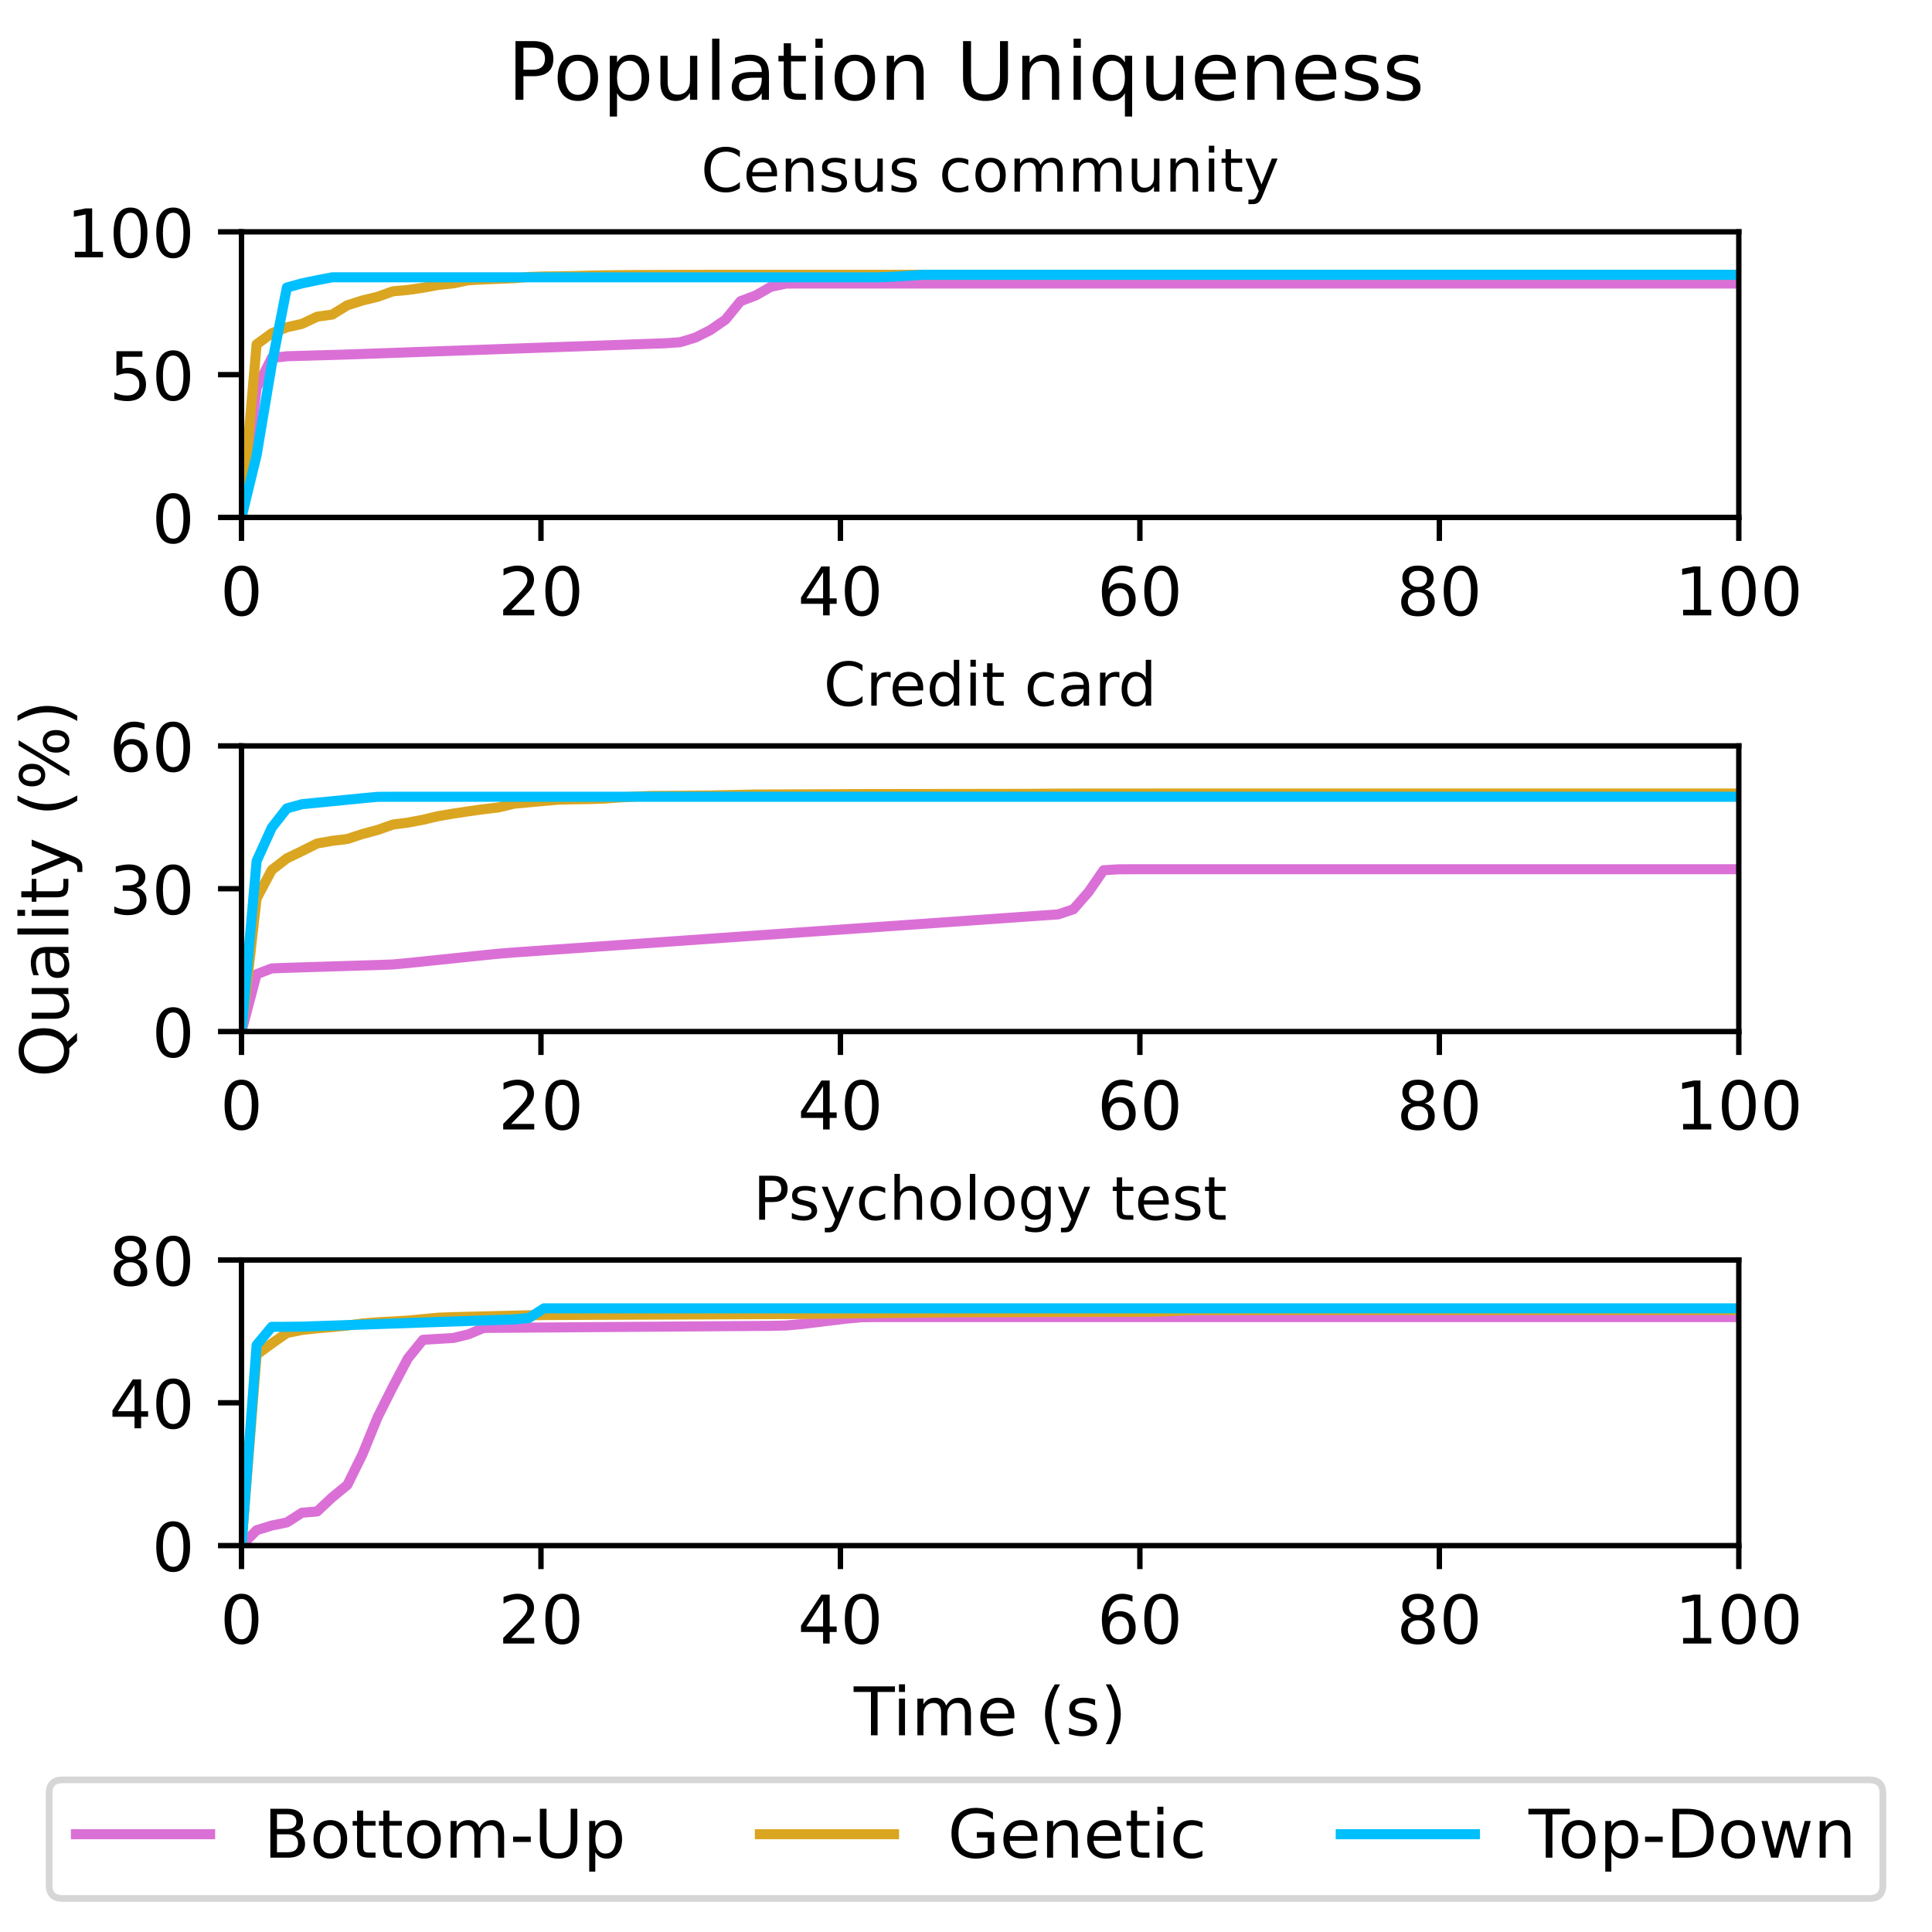 <?xml version="1.0" encoding="utf-8" standalone="no"?>
<!DOCTYPE svg PUBLIC "-//W3C//DTD SVG 1.1//EN"
  "http://www.w3.org/Graphics/SVG/1.1/DTD/svg11.dtd">
<!-- Created with matplotlib (https://matplotlib.org/) -->
<svg height="288pt" version="1.1" viewBox="0 0 288 288" width="288pt" xmlns="http://www.w3.org/2000/svg" xmlns:xlink="http://www.w3.org/1999/xlink">
 <defs>
  <style type="text/css">*{stroke-linecap:butt;stroke-linejoin:round;}</style>
 </defs>
 <g id="figure_1">
  <g id="patch_1">
   <path d="M 0 288 
L 288 288 
L 288 0 
L 0 0 
z
" style="fill:#ffffff;"/>
  </g>
  <g id="axes_1">
   <g id="patch_2">
    <path d="M 36 77.134 
L 259.2 77.134 
L 259.2 34.56 
L 36 34.56 
z
" style="fill:#ffffff;"/>
   </g>
   <g id="matplotlib.axis_1">
    <g id="xtick_1">
     <g id="line2d_1">
      <defs>
       <path d="M 0 0 
L 0 3.5 
" id="m8061bdeda5" style="stroke:#000000;stroke-width:0.8;"/>
      </defs>
      <g>
       <use style="stroke:#000000;stroke-width:0.8;" x="36" xlink:href="#m8061bdeda5" y="77.134"/>
      </g>
     </g>
     <g id="text_1">
      <!-- 0 -->
      <g transform="translate(32.819 91.732)scale(0.1 -0.1)">
       <defs>
        <path d="M 31.781 66.406 
Q 24.172 66.406 20.328 58.906 
Q 16.5 51.422 16.5 36.375 
Q 16.5 21.391 20.328 13.891 
Q 24.172 6.391 31.781 6.391 
Q 39.453 6.391 43.281 13.891 
Q 47.125 21.391 47.125 36.375 
Q 47.125 51.422 43.281 58.906 
Q 39.453 66.406 31.781 66.406 
z
M 31.781 74.219 
Q 44.047 74.219 50.516 64.516 
Q 56.984 54.828 56.984 36.375 
Q 56.984 17.969 50.516 8.266 
Q 44.047 -1.422 31.781 -1.422 
Q 19.531 -1.422 13.062 8.266 
Q 6.594 17.969 6.594 36.375 
Q 6.594 54.828 13.062 64.516 
Q 19.531 74.219 31.781 74.219 
z
" id="DejaVuSans-48"/>
       </defs>
       <use xlink:href="#DejaVuSans-48"/>
      </g>
     </g>
    </g>
    <g id="xtick_2">
     <g id="line2d_2">
      <g>
       <use style="stroke:#000000;stroke-width:0.8;" x="80.64" xlink:href="#m8061bdeda5" y="77.134"/>
      </g>
     </g>
     <g id="text_2">
      <!-- 20 -->
      <g transform="translate(74.278 91.732)scale(0.1 -0.1)">
       <defs>
        <path d="M 19.188 8.297 
L 53.609 8.297 
L 53.609 0 
L 7.328 0 
L 7.328 8.297 
Q 12.938 14.109 22.625 23.891 
Q 32.328 33.688 34.812 36.531 
Q 39.547 41.844 41.422 45.531 
Q 43.312 49.219 43.312 52.781 
Q 43.312 58.594 39.234 62.25 
Q 35.156 65.922 28.609 65.922 
Q 23.969 65.922 18.812 64.312 
Q 13.672 62.703 7.812 59.422 
L 7.812 69.391 
Q 13.766 71.781 18.938 73 
Q 24.125 74.219 28.422 74.219 
Q 39.75 74.219 46.484 68.547 
Q 53.219 62.891 53.219 53.422 
Q 53.219 48.922 51.531 44.891 
Q 49.859 40.875 45.406 35.406 
Q 44.188 33.984 37.641 27.219 
Q 31.109 20.453 19.188 8.297 
z
" id="DejaVuSans-50"/>
       </defs>
       <use xlink:href="#DejaVuSans-50"/>
       <use x="63.623" xlink:href="#DejaVuSans-48"/>
      </g>
     </g>
    </g>
    <g id="xtick_3">
     <g id="line2d_3">
      <g>
       <use style="stroke:#000000;stroke-width:0.8;" x="125.28" xlink:href="#m8061bdeda5" y="77.134"/>
      </g>
     </g>
     <g id="text_3">
      <!-- 40 -->
      <g transform="translate(118.918 91.732)scale(0.1 -0.1)">
       <defs>
        <path d="M 37.797 64.312 
L 12.891 25.391 
L 37.797 25.391 
z
M 35.203 72.906 
L 47.609 72.906 
L 47.609 25.391 
L 58.016 25.391 
L 58.016 17.188 
L 47.609 17.188 
L 47.609 0 
L 37.797 0 
L 37.797 17.188 
L 4.891 17.188 
L 4.891 26.703 
z
" id="DejaVuSans-52"/>
       </defs>
       <use xlink:href="#DejaVuSans-52"/>
       <use x="63.623" xlink:href="#DejaVuSans-48"/>
      </g>
     </g>
    </g>
    <g id="xtick_4">
     <g id="line2d_4">
      <g>
       <use style="stroke:#000000;stroke-width:0.8;" x="169.92" xlink:href="#m8061bdeda5" y="77.134"/>
      </g>
     </g>
     <g id="text_4">
      <!-- 60 -->
      <g transform="translate(163.558 91.732)scale(0.1 -0.1)">
       <defs>
        <path d="M 33.016 40.375 
Q 26.375 40.375 22.484 35.828 
Q 18.609 31.297 18.609 23.391 
Q 18.609 15.531 22.484 10.953 
Q 26.375 6.391 33.016 6.391 
Q 39.656 6.391 43.531 10.953 
Q 47.406 15.531 47.406 23.391 
Q 47.406 31.297 43.531 35.828 
Q 39.656 40.375 33.016 40.375 
z
M 52.594 71.297 
L 52.594 62.312 
Q 48.875 64.062 45.094 64.984 
Q 41.312 65.922 37.594 65.922 
Q 27.828 65.922 22.672 59.328 
Q 17.531 52.734 16.797 39.406 
Q 19.672 43.656 24.016 45.922 
Q 28.375 48.188 33.594 48.188 
Q 44.578 48.188 50.953 41.516 
Q 57.328 34.859 57.328 23.391 
Q 57.328 12.156 50.688 5.359 
Q 44.047 -1.422 33.016 -1.422 
Q 20.359 -1.422 13.672 8.266 
Q 6.984 17.969 6.984 36.375 
Q 6.984 53.656 15.188 63.938 
Q 23.391 74.219 37.203 74.219 
Q 40.922 74.219 44.703 73.484 
Q 48.484 72.75 52.594 71.297 
z
" id="DejaVuSans-54"/>
       </defs>
       <use xlink:href="#DejaVuSans-54"/>
       <use x="63.623" xlink:href="#DejaVuSans-48"/>
      </g>
     </g>
    </g>
    <g id="xtick_5">
     <g id="line2d_5">
      <g>
       <use style="stroke:#000000;stroke-width:0.8;" x="214.56" xlink:href="#m8061bdeda5" y="77.134"/>
      </g>
     </g>
     <g id="text_5">
      <!-- 80 -->
      <g transform="translate(208.197 91.732)scale(0.1 -0.1)">
       <defs>
        <path d="M 31.781 34.625 
Q 24.75 34.625 20.719 30.859 
Q 16.703 27.094 16.703 20.516 
Q 16.703 13.922 20.719 10.156 
Q 24.75 6.391 31.781 6.391 
Q 38.812 6.391 42.859 10.172 
Q 46.922 13.969 46.922 20.516 
Q 46.922 27.094 42.891 30.859 
Q 38.875 34.625 31.781 34.625 
z
M 21.922 38.812 
Q 15.578 40.375 12.031 44.719 
Q 8.5 49.078 8.5 55.328 
Q 8.5 64.062 14.719 69.141 
Q 20.953 74.219 31.781 74.219 
Q 42.672 74.219 48.875 69.141 
Q 55.078 64.062 55.078 55.328 
Q 55.078 49.078 51.531 44.719 
Q 48 40.375 41.703 38.812 
Q 48.828 37.156 52.797 32.312 
Q 56.781 27.484 56.781 20.516 
Q 56.781 9.906 50.312 4.234 
Q 43.844 -1.422 31.781 -1.422 
Q 19.734 -1.422 13.25 4.234 
Q 6.781 9.906 6.781 20.516 
Q 6.781 27.484 10.781 32.312 
Q 14.797 37.156 21.922 38.812 
z
M 18.312 54.391 
Q 18.312 48.734 21.844 45.562 
Q 25.391 42.391 31.781 42.391 
Q 38.141 42.391 41.719 45.562 
Q 45.312 48.734 45.312 54.391 
Q 45.312 60.062 41.719 63.234 
Q 38.141 66.406 31.781 66.406 
Q 25.391 66.406 21.844 63.234 
Q 18.312 60.062 18.312 54.391 
z
" id="DejaVuSans-56"/>
       </defs>
       <use xlink:href="#DejaVuSans-56"/>
       <use x="63.623" xlink:href="#DejaVuSans-48"/>
      </g>
     </g>
    </g>
    <g id="xtick_6">
     <g id="line2d_6">
      <g>
       <use style="stroke:#000000;stroke-width:0.8;" x="259.2" xlink:href="#m8061bdeda5" y="77.134"/>
      </g>
     </g>
     <g id="text_6">
      <!-- 100 -->
      <g transform="translate(249.656 91.732)scale(0.1 -0.1)">
       <defs>
        <path d="M 12.406 8.297 
L 28.516 8.297 
L 28.516 63.922 
L 10.984 60.406 
L 10.984 69.391 
L 28.422 72.906 
L 38.281 72.906 
L 38.281 8.297 
L 54.391 8.297 
L 54.391 0 
L 12.406 0 
z
" id="DejaVuSans-49"/>
       </defs>
       <use xlink:href="#DejaVuSans-49"/>
       <use x="63.623" xlink:href="#DejaVuSans-48"/>
       <use x="127.246" xlink:href="#DejaVuSans-48"/>
      </g>
     </g>
    </g>
   </g>
   <g id="matplotlib.axis_2">
    <g id="ytick_1">
     <g id="line2d_7">
      <defs>
       <path d="M 0 0 
L -3.5 0 
" id="m0cbd664e22" style="stroke:#000000;stroke-width:0.8;"/>
      </defs>
      <g>
       <use style="stroke:#000000;stroke-width:0.8;" x="36" xlink:href="#m0cbd664e22" y="77.134"/>
      </g>
     </g>
     <g id="text_7">
      <!-- 0 -->
      <g transform="translate(22.637 80.933)scale(0.1 -0.1)">
       <use xlink:href="#DejaVuSans-48"/>
      </g>
     </g>
    </g>
    <g id="ytick_2">
     <g id="line2d_8">
      <g>
       <use style="stroke:#000000;stroke-width:0.8;" x="36" xlink:href="#m0cbd664e22" y="55.847"/>
      </g>
     </g>
     <g id="text_8">
      <!-- 50 -->
      <g transform="translate(16.275 59.646)scale(0.1 -0.1)">
       <defs>
        <path d="M 10.797 72.906 
L 49.516 72.906 
L 49.516 64.594 
L 19.828 64.594 
L 19.828 46.734 
Q 21.969 47.469 24.109 47.828 
Q 26.266 48.188 28.422 48.188 
Q 40.625 48.188 47.75 41.5 
Q 54.891 34.812 54.891 23.391 
Q 54.891 11.625 47.562 5.094 
Q 40.234 -1.422 26.906 -1.422 
Q 22.312 -1.422 17.547 -0.641 
Q 12.797 0.141 7.719 1.703 
L 7.719 11.625 
Q 12.109 9.234 16.797 8.062 
Q 21.484 6.891 26.703 6.891 
Q 35.156 6.891 40.078 11.328 
Q 45.016 15.766 45.016 23.391 
Q 45.016 31 40.078 35.438 
Q 35.156 39.891 26.703 39.891 
Q 22.75 39.891 18.812 39.016 
Q 14.891 38.141 10.797 36.281 
z
" id="DejaVuSans-53"/>
       </defs>
       <use xlink:href="#DejaVuSans-53"/>
       <use x="63.623" xlink:href="#DejaVuSans-48"/>
      </g>
     </g>
    </g>
    <g id="ytick_3">
     <g id="line2d_9">
      <g>
       <use style="stroke:#000000;stroke-width:0.8;" x="36" xlink:href="#m0cbd664e22" y="34.56"/>
      </g>
     </g>
     <g id="text_9">
      <!-- 100 -->
      <g transform="translate(9.912 38.359)scale(0.1 -0.1)">
       <use xlink:href="#DejaVuSans-49"/>
       <use x="63.623" xlink:href="#DejaVuSans-48"/>
       <use x="127.246" xlink:href="#DejaVuSans-48"/>
      </g>
     </g>
    </g>
   </g>
   <g id="line2d_10">
    <path clip-path="url(#p6b2dada370)" d="M 36 77.134 
L 38.255 57.818 
L 40.509 53.354 
L 42.764 53.108 
L 45.018 53.042 
L 47.273 52.976 
L 49.527 52.91 
L 51.782 52.844 
L 54.036 52.765 
L 56.291 52.686 
L 58.545 52.606 
L 60.8 52.527 
L 63.055 52.447 
L 65.309 52.367 
L 67.564 52.288 
L 69.818 52.208 
L 72.073 52.128 
L 74.327 52.049 
L 76.582 51.969 
L 78.836 51.889 
L 81.091 51.81 
L 83.345 51.73 
L 85.6 51.65 
L 87.855 51.571 
L 90.109 51.491 
L 92.364 51.412 
L 94.618 51.332 
L 96.873 51.252 
L 99.127 51.173 
L 101.382 51.016 
L 103.636 50.334 
L 105.891 49.205 
L 108.145 47.65 
L 110.4 44.891 
L 112.655 44.042 
L 114.909 42.755 
L 117.164 42.274 
L 119.418 42.264 
L 121.673 42.264 
L 123.927 42.264 
L 126.182 42.264 
L 128.436 42.264 
L 130.691 42.264 
L 132.945 42.264 
L 135.2 42.264 
L 137.455 42.264 
L 139.709 42.264 
L 141.964 42.264 
L 144.218 42.264 
L 146.473 42.264 
L 148.727 42.264 
L 150.982 42.264 
L 153.236 42.264 
L 155.491 42.264 
L 157.745 42.264 
L 160 42.264 
L 162.255 42.264 
L 164.509 42.264 
L 166.764 42.264 
L 169.018 42.264 
L 171.273 42.264 
L 173.527 42.264 
L 175.782 42.264 
L 178.036 42.264 
L 180.291 42.264 
L 182.545 42.264 
L 184.8 42.264 
L 187.055 42.264 
L 189.309 42.264 
L 191.564 42.264 
L 193.818 42.264 
L 196.073 42.264 
L 198.327 42.264 
L 200.582 42.264 
L 202.836 42.264 
L 205.091 42.264 
L 207.345 42.264 
L 209.6 42.264 
L 211.855 42.264 
L 214.109 42.264 
L 216.364 42.264 
L 218.618 42.264 
L 220.873 42.264 
L 223.127 42.264 
L 225.382 42.264 
L 227.636 42.264 
L 229.891 42.264 
L 232.145 42.264 
L 234.4 42.264 
L 236.655 42.264 
L 238.909 42.264 
L 241.164 42.264 
L 243.418 42.264 
L 245.673 42.264 
L 247.927 42.264 
L 250.182 42.264 
L 252.436 42.264 
L 254.691 42.264 
L 256.945 42.264 
L 259.2 42.264 
" style="fill:none;stroke:#da70d6;stroke-linecap:square;stroke-width:1.5;"/>
   </g>
   <g id="line2d_11">
    <path clip-path="url(#p6b2dada370)" d="M 36 77.134 
L 38.255 51.327 
L 40.509 49.683 
L 42.764 48.783 
L 45.018 48.278 
L 47.273 47.207 
L 49.527 46.892 
L 51.782 45.502 
L 54.036 44.788 
L 56.291 44.241 
L 58.545 43.431 
L 60.8 43.221 
L 63.055 42.894 
L 65.309 42.475 
L 67.564 42.243 
L 69.818 41.772 
L 72.073 41.656 
L 74.327 41.562 
L 76.582 41.477 
L 78.836 41.285 
L 81.091 41.21 
L 83.345 41.195 
L 85.6 41.153 
L 87.855 41.082 
L 90.109 41.04 
L 92.364 41.013 
L 94.618 40.999 
L 96.873 40.991 
L 99.127 40.983 
L 101.382 40.975 
L 103.636 40.967 
L 105.891 40.966 
L 108.145 40.966 
L 110.4 40.966 
L 112.655 40.966 
L 114.909 40.966 
L 117.164 40.966 
L 119.418 40.966 
L 121.673 40.966 
L 123.927 40.966 
L 126.182 40.966 
L 128.436 40.966 
L 130.691 40.966 
L 132.945 40.966 
L 135.2 40.966 
L 137.455 40.966 
L 139.709 40.966 
L 141.964 40.966 
L 144.218 40.966 
L 146.473 40.966 
L 148.727 40.966 
L 150.982 40.966 
L 153.236 40.966 
L 155.491 40.966 
L 157.745 40.966 
L 160 40.966 
L 162.255 40.966 
L 164.509 40.966 
L 166.764 40.966 
L 169.018 40.966 
L 171.273 40.966 
L 173.527 40.966 
L 175.782 40.966 
L 178.036 40.966 
L 180.291 40.966 
L 182.545 40.966 
L 184.8 40.966 
L 187.055 40.966 
L 189.309 40.966 
L 191.564 40.966 
L 193.818 40.966 
L 196.073 40.966 
L 198.327 40.966 
L 200.582 40.966 
L 202.836 40.966 
L 205.091 40.966 
L 207.345 40.966 
L 209.6 40.966 
L 211.855 40.966 
L 214.109 40.966 
L 216.364 40.966 
L 218.618 40.966 
L 220.873 40.966 
L 223.127 40.966 
L 225.382 40.966 
L 227.636 40.966 
L 229.891 40.966 
L 232.145 40.966 
L 234.4 40.966 
L 236.655 40.966 
L 238.909 40.966 
L 241.164 40.966 
L 243.418 40.966 
L 245.673 40.966 
L 247.927 40.966 
L 250.182 40.966 
L 252.436 40.966 
L 254.691 40.966 
L 256.945 40.966 
L 259.2 40.966 
" style="fill:none;stroke:#daa520;stroke-linecap:square;stroke-width:1.5;"/>
   </g>
   <g id="line2d_12">
    <path clip-path="url(#p6b2dada370)" d="M 36 77.134 
L 38.255 67.842 
L 40.509 54.356 
L 42.764 42.861 
L 45.018 42.24 
L 47.273 41.773 
L 49.527 41.339 
L 51.782 41.339 
L 54.036 41.339 
L 56.291 41.339 
L 58.545 41.339 
L 60.8 41.339 
L 63.055 41.339 
L 65.309 41.339 
L 67.564 41.339 
L 69.818 41.339 
L 72.073 41.339 
L 74.327 41.339 
L 76.582 41.339 
L 78.836 41.339 
L 81.091 41.339 
L 83.345 41.339 
L 85.6 41.339 
L 87.855 41.339 
L 90.109 41.339 
L 92.364 41.339 
L 94.618 41.339 
L 96.873 41.339 
L 99.127 41.339 
L 101.382 41.339 
L 103.636 41.339 
L 105.891 41.339 
L 108.145 41.339 
L 110.4 41.339 
L 112.655 41.339 
L 114.909 41.339 
L 117.164 41.339 
L 119.418 41.339 
L 121.673 41.339 
L 123.927 41.339 
L 126.182 41.339 
L 128.436 41.339 
L 130.691 41.338 
L 132.945 41.264 
L 135.2 41.122 
L 137.455 40.966 
L 139.709 40.966 
L 141.964 40.966 
L 144.218 40.966 
L 146.473 40.966 
L 148.727 40.966 
L 150.982 40.966 
L 153.236 40.966 
L 155.491 40.966 
L 157.745 40.966 
L 160 40.966 
L 162.255 40.966 
L 164.509 40.966 
L 166.764 40.966 
L 169.018 40.966 
L 171.273 40.966 
L 173.527 40.966 
L 175.782 40.966 
L 178.036 40.966 
L 180.291 40.966 
L 182.545 40.966 
L 184.8 40.966 
L 187.055 40.966 
L 189.309 40.966 
L 191.564 40.966 
L 193.818 40.966 
L 196.073 40.966 
L 198.327 40.966 
L 200.582 40.966 
L 202.836 40.966 
L 205.091 40.966 
L 207.345 40.966 
L 209.6 40.966 
L 211.855 40.966 
L 214.109 40.966 
L 216.364 40.966 
L 218.618 40.966 
L 220.873 40.966 
L 223.127 40.966 
L 225.382 40.966 
L 227.636 40.966 
L 229.891 40.966 
L 232.145 40.966 
L 234.4 40.966 
L 236.655 40.966 
L 238.909 40.966 
L 241.164 40.966 
L 243.418 40.966 
L 245.673 40.966 
L 247.927 40.966 
L 250.182 40.966 
L 252.436 40.966 
L 254.691 40.966 
L 256.945 40.966 
L 259.2 40.966 
" style="fill:none;stroke:#00bfff;stroke-linecap:square;stroke-width:1.5;"/>
   </g>
   <g id="patch_3">
    <path d="M 36 77.134 
L 36 34.56 
" style="fill:none;stroke:#000000;stroke-linecap:square;stroke-linejoin:miter;stroke-width:0.8;"/>
   </g>
   <g id="patch_4">
    <path d="M 259.2 77.134 
L 259.2 34.56 
" style="fill:none;stroke:#000000;stroke-linecap:square;stroke-linejoin:miter;stroke-width:0.8;"/>
   </g>
   <g id="patch_5">
    <path d="M 36 77.134 
L 259.2 77.134 
" style="fill:none;stroke:#000000;stroke-linecap:square;stroke-linejoin:miter;stroke-width:0.8;"/>
   </g>
   <g id="patch_6">
    <path d="M 36 34.56 
L 259.2 34.56 
" style="fill:none;stroke:#000000;stroke-linecap:square;stroke-linejoin:miter;stroke-width:0.8;"/>
   </g>
   <g id="text_10">
    <!-- Census community -->
    <g transform="translate(104.491 28.56)scale(0.09 -0.09)">
     <defs>
      <path d="M 64.406 67.281 
L 64.406 56.891 
Q 59.422 61.531 53.781 63.812 
Q 48.141 66.109 41.797 66.109 
Q 29.297 66.109 22.656 58.469 
Q 16.016 50.828 16.016 36.375 
Q 16.016 21.969 22.656 14.328 
Q 29.297 6.688 41.797 6.688 
Q 48.141 6.688 53.781 8.984 
Q 59.422 11.281 64.406 15.922 
L 64.406 5.609 
Q 59.234 2.094 53.438 0.328 
Q 47.656 -1.422 41.219 -1.422 
Q 24.656 -1.422 15.125 8.703 
Q 5.609 18.844 5.609 36.375 
Q 5.609 53.953 15.125 64.078 
Q 24.656 74.219 41.219 74.219 
Q 47.75 74.219 53.531 72.484 
Q 59.328 70.75 64.406 67.281 
z
" id="DejaVuSans-67"/>
      <path d="M 56.203 29.594 
L 56.203 25.203 
L 14.891 25.203 
Q 15.484 15.922 20.484 11.062 
Q 25.484 6.203 34.422 6.203 
Q 39.594 6.203 44.453 7.469 
Q 49.312 8.734 54.109 11.281 
L 54.109 2.781 
Q 49.266 0.734 44.188 -0.344 
Q 39.109 -1.422 33.891 -1.422 
Q 20.797 -1.422 13.156 6.188 
Q 5.516 13.812 5.516 26.812 
Q 5.516 40.234 12.766 48.109 
Q 20.016 56 32.328 56 
Q 43.359 56 49.781 48.891 
Q 56.203 41.797 56.203 29.594 
z
M 47.219 32.234 
Q 47.125 39.594 43.094 43.984 
Q 39.062 48.391 32.422 48.391 
Q 24.906 48.391 20.391 44.141 
Q 15.875 39.891 15.188 32.172 
z
" id="DejaVuSans-101"/>
      <path d="M 54.891 33.016 
L 54.891 0 
L 45.906 0 
L 45.906 32.719 
Q 45.906 40.484 42.875 44.328 
Q 39.844 48.188 33.797 48.188 
Q 26.516 48.188 22.312 43.547 
Q 18.109 38.922 18.109 30.906 
L 18.109 0 
L 9.078 0 
L 9.078 54.688 
L 18.109 54.688 
L 18.109 46.188 
Q 21.344 51.125 25.703 53.562 
Q 30.078 56 35.797 56 
Q 45.219 56 50.047 50.172 
Q 54.891 44.344 54.891 33.016 
z
" id="DejaVuSans-110"/>
      <path d="M 44.281 53.078 
L 44.281 44.578 
Q 40.484 46.531 36.375 47.5 
Q 32.281 48.484 27.875 48.484 
Q 21.188 48.484 17.844 46.438 
Q 14.5 44.391 14.5 40.281 
Q 14.5 37.156 16.891 35.375 
Q 19.281 33.594 26.516 31.984 
L 29.594 31.297 
Q 39.156 29.25 43.188 25.516 
Q 47.219 21.781 47.219 15.094 
Q 47.219 7.469 41.188 3.016 
Q 35.156 -1.422 24.609 -1.422 
Q 20.219 -1.422 15.453 -0.562 
Q 10.688 0.297 5.422 2 
L 5.422 11.281 
Q 10.406 8.688 15.234 7.391 
Q 20.062 6.109 24.812 6.109 
Q 31.156 6.109 34.562 8.281 
Q 37.984 10.453 37.984 14.406 
Q 37.984 18.062 35.516 20.016 
Q 33.062 21.969 24.703 23.781 
L 21.578 24.516 
Q 13.234 26.266 9.516 29.906 
Q 5.812 33.547 5.812 39.891 
Q 5.812 47.609 11.281 51.797 
Q 16.75 56 26.812 56 
Q 31.781 56 36.172 55.266 
Q 40.578 54.547 44.281 53.078 
z
" id="DejaVuSans-115"/>
      <path d="M 8.5 21.578 
L 8.5 54.688 
L 17.484 54.688 
L 17.484 21.922 
Q 17.484 14.156 20.5 10.266 
Q 23.531 6.391 29.594 6.391 
Q 36.859 6.391 41.078 11.031 
Q 45.312 15.672 45.312 23.688 
L 45.312 54.688 
L 54.297 54.688 
L 54.297 0 
L 45.312 0 
L 45.312 8.406 
Q 42.047 3.422 37.719 1 
Q 33.406 -1.422 27.688 -1.422 
Q 18.266 -1.422 13.375 4.438 
Q 8.5 10.297 8.5 21.578 
z
M 31.109 56 
z
" id="DejaVuSans-117"/>
      <path id="DejaVuSans-32"/>
      <path d="M 48.781 52.594 
L 48.781 44.188 
Q 44.969 46.297 41.141 47.344 
Q 37.312 48.391 33.406 48.391 
Q 24.656 48.391 19.812 42.844 
Q 14.984 37.312 14.984 27.297 
Q 14.984 17.281 19.812 11.734 
Q 24.656 6.203 33.406 6.203 
Q 37.312 6.203 41.141 7.25 
Q 44.969 8.297 48.781 10.406 
L 48.781 2.094 
Q 45.016 0.344 40.984 -0.531 
Q 36.969 -1.422 32.422 -1.422 
Q 20.062 -1.422 12.781 6.344 
Q 5.516 14.109 5.516 27.297 
Q 5.516 40.672 12.859 48.328 
Q 20.219 56 33.016 56 
Q 37.156 56 41.109 55.141 
Q 45.062 54.297 48.781 52.594 
z
" id="DejaVuSans-99"/>
      <path d="M 30.609 48.391 
Q 23.391 48.391 19.188 42.75 
Q 14.984 37.109 14.984 27.297 
Q 14.984 17.484 19.156 11.844 
Q 23.344 6.203 30.609 6.203 
Q 37.797 6.203 41.984 11.859 
Q 46.188 17.531 46.188 27.297 
Q 46.188 37.016 41.984 42.703 
Q 37.797 48.391 30.609 48.391 
z
M 30.609 56 
Q 42.328 56 49.016 48.375 
Q 55.719 40.766 55.719 27.297 
Q 55.719 13.875 49.016 6.219 
Q 42.328 -1.422 30.609 -1.422 
Q 18.844 -1.422 12.172 6.219 
Q 5.516 13.875 5.516 27.297 
Q 5.516 40.766 12.172 48.375 
Q 18.844 56 30.609 56 
z
" id="DejaVuSans-111"/>
      <path d="M 52 44.188 
Q 55.375 50.25 60.062 53.125 
Q 64.75 56 71.094 56 
Q 79.641 56 84.281 50.016 
Q 88.922 44.047 88.922 33.016 
L 88.922 0 
L 79.891 0 
L 79.891 32.719 
Q 79.891 40.578 77.094 44.375 
Q 74.312 48.188 68.609 48.188 
Q 61.625 48.188 57.562 43.547 
Q 53.516 38.922 53.516 30.906 
L 53.516 0 
L 44.484 0 
L 44.484 32.719 
Q 44.484 40.625 41.703 44.406 
Q 38.922 48.188 33.109 48.188 
Q 26.219 48.188 22.156 43.531 
Q 18.109 38.875 18.109 30.906 
L 18.109 0 
L 9.078 0 
L 9.078 54.688 
L 18.109 54.688 
L 18.109 46.188 
Q 21.188 51.219 25.484 53.609 
Q 29.781 56 35.688 56 
Q 41.656 56 45.828 52.969 
Q 50 49.953 52 44.188 
z
" id="DejaVuSans-109"/>
      <path d="M 9.422 54.688 
L 18.406 54.688 
L 18.406 0 
L 9.422 0 
z
M 9.422 75.984 
L 18.406 75.984 
L 18.406 64.594 
L 9.422 64.594 
z
" id="DejaVuSans-105"/>
      <path d="M 18.312 70.219 
L 18.312 54.688 
L 36.812 54.688 
L 36.812 47.703 
L 18.312 47.703 
L 18.312 18.016 
Q 18.312 11.328 20.141 9.422 
Q 21.969 7.516 27.594 7.516 
L 36.812 7.516 
L 36.812 0 
L 27.594 0 
Q 17.188 0 13.234 3.875 
Q 9.281 7.766 9.281 18.016 
L 9.281 47.703 
L 2.688 47.703 
L 2.688 54.688 
L 9.281 54.688 
L 9.281 70.219 
z
" id="DejaVuSans-116"/>
      <path d="M 32.172 -5.078 
Q 28.375 -14.844 24.75 -17.812 
Q 21.141 -20.797 15.094 -20.797 
L 7.906 -20.797 
L 7.906 -13.281 
L 13.188 -13.281 
Q 16.891 -13.281 18.938 -11.516 
Q 21 -9.766 23.484 -3.219 
L 25.094 0.875 
L 2.984 54.688 
L 12.5 54.688 
L 29.594 11.922 
L 46.688 54.688 
L 56.203 54.688 
z
" id="DejaVuSans-121"/>
     </defs>
     <use xlink:href="#DejaVuSans-67"/>
     <use x="69.824" xlink:href="#DejaVuSans-101"/>
     <use x="131.348" xlink:href="#DejaVuSans-110"/>
     <use x="194.727" xlink:href="#DejaVuSans-115"/>
     <use x="246.826" xlink:href="#DejaVuSans-117"/>
     <use x="310.205" xlink:href="#DejaVuSans-115"/>
     <use x="362.305" xlink:href="#DejaVuSans-32"/>
     <use x="394.092" xlink:href="#DejaVuSans-99"/>
     <use x="449.072" xlink:href="#DejaVuSans-111"/>
     <use x="510.254" xlink:href="#DejaVuSans-109"/>
     <use x="607.666" xlink:href="#DejaVuSans-109"/>
     <use x="705.078" xlink:href="#DejaVuSans-117"/>
     <use x="768.457" xlink:href="#DejaVuSans-110"/>
     <use x="831.836" xlink:href="#DejaVuSans-105"/>
     <use x="859.619" xlink:href="#DejaVuSans-116"/>
     <use x="898.828" xlink:href="#DejaVuSans-121"/>
    </g>
   </g>
  </g>
  <g id="axes_2">
   <g id="patch_7">
    <path d="M 36 153.767 
L 259.2 153.767 
L 259.2 111.193 
L 36 111.193 
z
" style="fill:#ffffff;"/>
   </g>
   <g id="matplotlib.axis_3">
    <g id="xtick_7">
     <g id="line2d_13">
      <g>
       <use style="stroke:#000000;stroke-width:0.8;" x="36" xlink:href="#m8061bdeda5" y="153.767"/>
      </g>
     </g>
     <g id="text_11">
      <!-- 0 -->
      <g transform="translate(32.819 168.365)scale(0.1 -0.1)">
       <use xlink:href="#DejaVuSans-48"/>
      </g>
     </g>
    </g>
    <g id="xtick_8">
     <g id="line2d_14">
      <g>
       <use style="stroke:#000000;stroke-width:0.8;" x="80.64" xlink:href="#m8061bdeda5" y="153.767"/>
      </g>
     </g>
     <g id="text_12">
      <!-- 20 -->
      <g transform="translate(74.278 168.365)scale(0.1 -0.1)">
       <use xlink:href="#DejaVuSans-50"/>
       <use x="63.623" xlink:href="#DejaVuSans-48"/>
      </g>
     </g>
    </g>
    <g id="xtick_9">
     <g id="line2d_15">
      <g>
       <use style="stroke:#000000;stroke-width:0.8;" x="125.28" xlink:href="#m8061bdeda5" y="153.767"/>
      </g>
     </g>
     <g id="text_13">
      <!-- 40 -->
      <g transform="translate(118.918 168.365)scale(0.1 -0.1)">
       <use xlink:href="#DejaVuSans-52"/>
       <use x="63.623" xlink:href="#DejaVuSans-48"/>
      </g>
     </g>
    </g>
    <g id="xtick_10">
     <g id="line2d_16">
      <g>
       <use style="stroke:#000000;stroke-width:0.8;" x="169.92" xlink:href="#m8061bdeda5" y="153.767"/>
      </g>
     </g>
     <g id="text_14">
      <!-- 60 -->
      <g transform="translate(163.558 168.365)scale(0.1 -0.1)">
       <use xlink:href="#DejaVuSans-54"/>
       <use x="63.623" xlink:href="#DejaVuSans-48"/>
      </g>
     </g>
    </g>
    <g id="xtick_11">
     <g id="line2d_17">
      <g>
       <use style="stroke:#000000;stroke-width:0.8;" x="214.56" xlink:href="#m8061bdeda5" y="153.767"/>
      </g>
     </g>
     <g id="text_15">
      <!-- 80 -->
      <g transform="translate(208.197 168.365)scale(0.1 -0.1)">
       <use xlink:href="#DejaVuSans-56"/>
       <use x="63.623" xlink:href="#DejaVuSans-48"/>
      </g>
     </g>
    </g>
    <g id="xtick_12">
     <g id="line2d_18">
      <g>
       <use style="stroke:#000000;stroke-width:0.8;" x="259.2" xlink:href="#m8061bdeda5" y="153.767"/>
      </g>
     </g>
     <g id="text_16">
      <!-- 100 -->
      <g transform="translate(249.656 168.365)scale(0.1 -0.1)">
       <use xlink:href="#DejaVuSans-49"/>
       <use x="63.623" xlink:href="#DejaVuSans-48"/>
       <use x="127.246" xlink:href="#DejaVuSans-48"/>
      </g>
     </g>
    </g>
   </g>
   <g id="matplotlib.axis_4">
    <g id="ytick_4">
     <g id="line2d_19">
      <g>
       <use style="stroke:#000000;stroke-width:0.8;" x="36" xlink:href="#m0cbd664e22" y="153.767"/>
      </g>
     </g>
     <g id="text_17">
      <!-- 0 -->
      <g transform="translate(22.637 157.566)scale(0.1 -0.1)">
       <use xlink:href="#DejaVuSans-48"/>
      </g>
     </g>
    </g>
    <g id="ytick_5">
     <g id="line2d_20">
      <g>
       <use style="stroke:#000000;stroke-width:0.8;" x="36" xlink:href="#m0cbd664e22" y="132.48"/>
      </g>
     </g>
     <g id="text_18">
      <!-- 30 -->
      <g transform="translate(16.275 136.279)scale(0.1 -0.1)">
       <defs>
        <path d="M 40.578 39.312 
Q 47.656 37.797 51.625 33 
Q 55.609 28.219 55.609 21.188 
Q 55.609 10.406 48.188 4.484 
Q 40.766 -1.422 27.094 -1.422 
Q 22.516 -1.422 17.656 -0.516 
Q 12.797 0.391 7.625 2.203 
L 7.625 11.719 
Q 11.719 9.328 16.594 8.109 
Q 21.484 6.891 26.812 6.891 
Q 36.078 6.891 40.938 10.547 
Q 45.797 14.203 45.797 21.188 
Q 45.797 27.641 41.281 31.266 
Q 36.766 34.906 28.719 34.906 
L 20.219 34.906 
L 20.219 43.016 
L 29.109 43.016 
Q 36.375 43.016 40.234 45.922 
Q 44.094 48.828 44.094 54.297 
Q 44.094 59.906 40.109 62.906 
Q 36.141 65.922 28.719 65.922 
Q 24.656 65.922 20.016 65.031 
Q 15.375 64.156 9.812 62.312 
L 9.812 71.094 
Q 15.438 72.656 20.344 73.438 
Q 25.25 74.219 29.594 74.219 
Q 40.828 74.219 47.359 69.109 
Q 53.906 64.016 53.906 55.328 
Q 53.906 49.266 50.438 45.094 
Q 46.969 40.922 40.578 39.312 
z
" id="DejaVuSans-51"/>
       </defs>
       <use xlink:href="#DejaVuSans-51"/>
       <use x="63.623" xlink:href="#DejaVuSans-48"/>
      </g>
     </g>
    </g>
    <g id="ytick_6">
     <g id="line2d_21">
      <g>
       <use style="stroke:#000000;stroke-width:0.8;" x="36" xlink:href="#m0cbd664e22" y="111.193"/>
      </g>
     </g>
     <g id="text_19">
      <!-- 60 -->
      <g transform="translate(16.275 114.992)scale(0.1 -0.1)">
       <use xlink:href="#DejaVuSans-54"/>
       <use x="63.623" xlink:href="#DejaVuSans-48"/>
      </g>
     </g>
    </g>
    <g id="text_20">
     <!-- Quality (%) -->
     <g transform="translate(10.195 160.588)rotate(-90)scale(0.1 -0.1)">
      <defs>
       <path d="M 39.406 66.219 
Q 28.656 66.219 22.328 58.203 
Q 16.016 50.203 16.016 36.375 
Q 16.016 22.609 22.328 14.594 
Q 28.656 6.594 39.406 6.594 
Q 50.141 6.594 56.422 14.594 
Q 62.703 22.609 62.703 36.375 
Q 62.703 50.203 56.422 58.203 
Q 50.141 66.219 39.406 66.219 
z
M 53.219 1.312 
L 66.219 -12.891 
L 54.297 -12.891 
L 43.5 -1.219 
Q 41.891 -1.312 41.031 -1.359 
Q 40.188 -1.422 39.406 -1.422 
Q 24.031 -1.422 14.812 8.859 
Q 5.609 19.141 5.609 36.375 
Q 5.609 53.656 14.812 63.938 
Q 24.031 74.219 39.406 74.219 
Q 54.734 74.219 63.906 63.938 
Q 73.094 53.656 73.094 36.375 
Q 73.094 23.688 67.984 14.641 
Q 62.891 5.609 53.219 1.312 
z
" id="DejaVuSans-81"/>
       <path d="M 34.281 27.484 
Q 23.391 27.484 19.188 25 
Q 14.984 22.516 14.984 16.5 
Q 14.984 11.719 18.141 8.906 
Q 21.297 6.109 26.703 6.109 
Q 34.188 6.109 38.703 11.406 
Q 43.219 16.703 43.219 25.484 
L 43.219 27.484 
z
M 52.203 31.203 
L 52.203 0 
L 43.219 0 
L 43.219 8.297 
Q 40.141 3.328 35.547 0.953 
Q 30.953 -1.422 24.312 -1.422 
Q 15.922 -1.422 10.953 3.297 
Q 6 8.016 6 15.922 
Q 6 25.141 12.172 29.828 
Q 18.359 34.516 30.609 34.516 
L 43.219 34.516 
L 43.219 35.406 
Q 43.219 41.609 39.141 45 
Q 35.062 48.391 27.688 48.391 
Q 23 48.391 18.547 47.266 
Q 14.109 46.141 10.016 43.891 
L 10.016 52.203 
Q 14.938 54.109 19.578 55.047 
Q 24.219 56 28.609 56 
Q 40.484 56 46.344 49.844 
Q 52.203 43.703 52.203 31.203 
z
" id="DejaVuSans-97"/>
       <path d="M 9.422 75.984 
L 18.406 75.984 
L 18.406 0 
L 9.422 0 
z
" id="DejaVuSans-108"/>
       <path d="M 31 75.875 
Q 24.469 64.656 21.281 53.656 
Q 18.109 42.672 18.109 31.391 
Q 18.109 20.125 21.312 9.062 
Q 24.516 -2 31 -13.188 
L 23.188 -13.188 
Q 15.875 -1.703 12.234 9.375 
Q 8.594 20.453 8.594 31.391 
Q 8.594 42.281 12.203 53.312 
Q 15.828 64.359 23.188 75.875 
z
" id="DejaVuSans-40"/>
       <path d="M 72.703 32.078 
Q 68.453 32.078 66.031 28.469 
Q 63.625 24.859 63.625 18.406 
Q 63.625 12.062 66.031 8.422 
Q 68.453 4.781 72.703 4.781 
Q 76.859 4.781 79.266 8.422 
Q 81.688 12.062 81.688 18.406 
Q 81.688 24.812 79.266 28.438 
Q 76.859 32.078 72.703 32.078 
z
M 72.703 38.281 
Q 80.422 38.281 84.953 32.906 
Q 89.5 27.547 89.5 18.406 
Q 89.5 9.281 84.938 3.922 
Q 80.375 -1.422 72.703 -1.422 
Q 64.891 -1.422 60.344 3.922 
Q 55.812 9.281 55.812 18.406 
Q 55.812 27.594 60.375 32.938 
Q 64.938 38.281 72.703 38.281 
z
M 22.312 68.016 
Q 18.109 68.016 15.688 64.375 
Q 13.281 60.75 13.281 54.391 
Q 13.281 47.953 15.672 44.328 
Q 18.062 40.719 22.312 40.719 
Q 26.562 40.719 28.969 44.328 
Q 31.391 47.953 31.391 54.391 
Q 31.391 60.688 28.953 64.344 
Q 26.516 68.016 22.312 68.016 
z
M 66.406 74.219 
L 74.219 74.219 
L 28.609 -1.422 
L 20.797 -1.422 
z
M 22.312 74.219 
Q 30.031 74.219 34.609 68.875 
Q 39.203 63.531 39.203 54.391 
Q 39.203 45.172 34.641 39.844 
Q 30.078 34.516 22.312 34.516 
Q 14.547 34.516 10.031 39.859 
Q 5.516 45.219 5.516 54.391 
Q 5.516 63.484 10.047 68.844 
Q 14.594 74.219 22.312 74.219 
z
" id="DejaVuSans-37"/>
       <path d="M 8.016 75.875 
L 15.828 75.875 
Q 23.141 64.359 26.781 53.312 
Q 30.422 42.281 30.422 31.391 
Q 30.422 20.453 26.781 9.375 
Q 23.141 -1.703 15.828 -13.188 
L 8.016 -13.188 
Q 14.5 -2 17.703 9.062 
Q 20.906 20.125 20.906 31.391 
Q 20.906 42.672 17.703 53.656 
Q 14.5 64.656 8.016 75.875 
z
" id="DejaVuSans-41"/>
      </defs>
      <use xlink:href="#DejaVuSans-81"/>
      <use x="78.711" xlink:href="#DejaVuSans-117"/>
      <use x="142.09" xlink:href="#DejaVuSans-97"/>
      <use x="203.369" xlink:href="#DejaVuSans-108"/>
      <use x="231.152" xlink:href="#DejaVuSans-105"/>
      <use x="258.936" xlink:href="#DejaVuSans-116"/>
      <use x="298.145" xlink:href="#DejaVuSans-121"/>
      <use x="357.324" xlink:href="#DejaVuSans-32"/>
      <use x="389.111" xlink:href="#DejaVuSans-40"/>
      <use x="428.125" xlink:href="#DejaVuSans-37"/>
      <use x="523.145" xlink:href="#DejaVuSans-41"/>
     </g>
    </g>
   </g>
   <g id="line2d_22">
    <path clip-path="url(#pa9a1c6a080)" d="M 36 153.767 
L 38.255 145.227 
L 40.509 144.357 
L 42.764 144.273 
L 45.018 144.203 
L 47.273 144.133 
L 49.527 144.063 
L 51.782 143.993 
L 54.036 143.923 
L 56.291 143.853 
L 58.545 143.772 
L 60.8 143.562 
L 63.055 143.328 
L 65.309 143.094 
L 67.564 142.86 
L 69.818 142.627 
L 72.073 142.393 
L 74.327 142.165 
L 76.582 141.986 
L 78.836 141.829 
L 81.091 141.671 
L 83.345 141.513 
L 85.6 141.355 
L 87.855 141.197 
L 90.109 141.039 
L 92.364 140.881 
L 94.618 140.724 
L 96.873 140.566 
L 99.127 140.408 
L 101.382 140.25 
L 103.636 140.092 
L 105.891 139.934 
L 108.145 139.777 
L 110.4 139.619 
L 112.655 139.461 
L 114.909 139.303 
L 117.164 139.145 
L 119.418 138.987 
L 121.673 138.829 
L 123.927 138.672 
L 126.182 138.514 
L 128.436 138.356 
L 130.691 138.198 
L 132.945 138.04 
L 135.2 137.882 
L 137.455 137.725 
L 139.709 137.567 
L 141.964 137.409 
L 144.218 137.251 
L 146.473 137.093 
L 148.727 136.935 
L 150.982 136.778 
L 153.236 136.62 
L 155.491 136.462 
L 157.745 136.304 
L 160 135.555 
L 162.255 132.982 
L 164.509 129.724 
L 166.764 129.586 
L 169.018 129.574 
L 171.273 129.574 
L 173.527 129.574 
L 175.782 129.574 
L 178.036 129.574 
L 180.291 129.574 
L 182.545 129.574 
L 184.8 129.574 
L 187.055 129.574 
L 189.309 129.574 
L 191.564 129.574 
L 193.818 129.574 
L 196.073 129.574 
L 198.327 129.574 
L 200.582 129.574 
L 202.836 129.574 
L 205.091 129.574 
L 207.345 129.574 
L 209.6 129.574 
L 211.855 129.574 
L 214.109 129.574 
L 216.364 129.574 
L 218.618 129.574 
L 220.873 129.574 
L 223.127 129.574 
L 225.382 129.574 
L 227.636 129.574 
L 229.891 129.574 
L 232.145 129.574 
L 234.4 129.574 
L 236.655 129.574 
L 238.909 129.574 
L 241.164 129.574 
L 243.418 129.574 
L 245.673 129.574 
L 247.927 129.574 
L 250.182 129.574 
L 252.436 129.574 
L 254.691 129.574 
L 256.945 129.574 
L 259.2 129.574 
" style="fill:none;stroke:#da70d6;stroke-linecap:square;stroke-width:1.5;"/>
   </g>
   <g id="line2d_23">
    <path clip-path="url(#pa9a1c6a080)" d="M 36 153.767 
L 38.255 133.932 
L 40.509 129.689 
L 42.764 127.954 
L 45.018 126.867 
L 47.273 125.734 
L 49.527 125.343 
L 51.782 125.065 
L 54.036 124.323 
L 56.291 123.719 
L 58.545 122.921 
L 60.8 122.623 
L 63.055 122.198 
L 65.309 121.664 
L 67.564 121.284 
L 69.818 120.943 
L 72.073 120.626 
L 74.327 120.363 
L 76.582 119.809 
L 78.836 119.602 
L 81.091 119.392 
L 83.345 119.201 
L 85.6 119.15 
L 87.855 119.114 
L 90.109 119.041 
L 92.364 118.871 
L 94.618 118.747 
L 96.873 118.652 
L 99.127 118.638 
L 101.382 118.621 
L 103.636 118.6 
L 105.891 118.579 
L 108.145 118.526 
L 110.4 118.484 
L 112.655 118.431 
L 114.909 118.425 
L 117.164 118.417 
L 119.418 118.408 
L 121.673 118.399 
L 123.927 118.39 
L 126.182 118.381 
L 128.436 118.374 
L 130.691 118.37 
L 132.945 118.366 
L 135.2 118.362 
L 137.455 118.36 
L 139.709 118.358 
L 141.964 118.355 
L 144.218 118.351 
L 146.473 118.348 
L 148.727 118.345 
L 150.982 118.342 
L 153.236 118.341 
L 155.491 118.316 
L 157.745 118.299 
L 160 118.297 
L 162.255 118.295 
L 164.509 118.292 
L 166.764 118.291 
L 169.018 118.29 
L 171.273 118.289 
L 173.527 118.287 
L 175.782 118.287 
L 178.036 118.286 
L 180.291 118.286 
L 182.545 118.285 
L 184.8 118.285 
L 187.055 118.285 
L 189.309 118.285 
L 191.564 118.285 
L 193.818 118.285 
L 196.073 118.285 
L 198.327 118.285 
L 200.582 118.285 
L 202.836 118.285 
L 205.091 118.285 
L 207.345 118.285 
L 209.6 118.285 
L 211.855 118.285 
L 214.109 118.285 
L 216.364 118.285 
L 218.618 118.285 
L 220.873 118.285 
L 223.127 118.285 
L 225.382 118.285 
L 227.636 118.285 
L 229.891 118.285 
L 232.145 118.285 
L 234.4 118.285 
L 236.655 118.285 
L 238.909 118.285 
L 241.164 118.285 
L 243.418 118.285 
L 245.673 118.285 
L 247.927 118.285 
L 250.182 118.285 
L 252.436 118.285 
L 254.691 118.285 
L 256.945 118.285 
L 259.2 118.285 
" style="fill:none;stroke:#daa520;stroke-linecap:square;stroke-width:1.5;"/>
   </g>
   <g id="line2d_24">
    <path clip-path="url(#pa9a1c6a080)" d="M 36 153.767 
L 38.255 128.353 
L 40.509 123.383 
L 42.764 120.501 
L 45.018 119.881 
L 47.273 119.658 
L 49.527 119.436 
L 51.782 119.213 
L 54.036 118.99 
L 56.291 118.783 
L 58.545 118.771 
L 60.8 118.771 
L 63.055 118.771 
L 65.309 118.771 
L 67.564 118.771 
L 69.818 118.771 
L 72.073 118.771 
L 74.327 118.771 
L 76.582 118.771 
L 78.836 118.771 
L 81.091 118.771 
L 83.345 118.771 
L 85.6 118.771 
L 87.855 118.771 
L 90.109 118.771 
L 92.364 118.771 
L 94.618 118.771 
L 96.873 118.771 
L 99.127 118.771 
L 101.382 118.771 
L 103.636 118.771 
L 105.891 118.771 
L 108.145 118.771 
L 110.4 118.771 
L 112.655 118.771 
L 114.909 118.771 
L 117.164 118.771 
L 119.418 118.771 
L 121.673 118.771 
L 123.927 118.771 
L 126.182 118.771 
L 128.436 118.771 
L 130.691 118.771 
L 132.945 118.771 
L 135.2 118.771 
L 137.455 118.771 
L 139.709 118.771 
L 141.964 118.771 
L 144.218 118.771 
L 146.473 118.771 
L 148.727 118.771 
L 150.982 118.771 
L 153.236 118.771 
L 155.491 118.771 
L 157.745 118.771 
L 160 118.771 
L 162.255 118.771 
L 164.509 118.771 
L 166.764 118.771 
L 169.018 118.771 
L 171.273 118.771 
L 173.527 118.771 
L 175.782 118.771 
L 178.036 118.771 
L 180.291 118.771 
L 182.545 118.771 
L 184.8 118.771 
L 187.055 118.771 
L 189.309 118.771 
L 191.564 118.771 
L 193.818 118.771 
L 196.073 118.771 
L 198.327 118.771 
L 200.582 118.771 
L 202.836 118.771 
L 205.091 118.771 
L 207.345 118.771 
L 209.6 118.771 
L 211.855 118.771 
L 214.109 118.771 
L 216.364 118.771 
L 218.618 118.771 
L 220.873 118.771 
L 223.127 118.771 
L 225.382 118.771 
L 227.636 118.771 
L 229.891 118.771 
L 232.145 118.771 
L 234.4 118.771 
L 236.655 118.771 
L 238.909 118.771 
L 241.164 118.771 
L 243.418 118.771 
L 245.673 118.771 
L 247.927 118.771 
L 250.182 118.771 
L 252.436 118.771 
L 254.691 118.771 
L 256.945 118.771 
L 259.2 118.771 
" style="fill:none;stroke:#00bfff;stroke-linecap:square;stroke-width:1.5;"/>
   </g>
   <g id="patch_8">
    <path d="M 36 153.767 
L 36 111.193 
" style="fill:none;stroke:#000000;stroke-linecap:square;stroke-linejoin:miter;stroke-width:0.8;"/>
   </g>
   <g id="patch_9">
    <path d="M 259.2 153.767 
L 259.2 111.193 
" style="fill:none;stroke:#000000;stroke-linecap:square;stroke-linejoin:miter;stroke-width:0.8;"/>
   </g>
   <g id="patch_10">
    <path d="M 36 153.767 
L 259.2 153.767 
" style="fill:none;stroke:#000000;stroke-linecap:square;stroke-linejoin:miter;stroke-width:0.8;"/>
   </g>
   <g id="patch_11">
    <path d="M 36 111.193 
L 259.2 111.193 
" style="fill:none;stroke:#000000;stroke-linecap:square;stroke-linejoin:miter;stroke-width:0.8;"/>
   </g>
   <g id="text_21">
    <!-- Credit card -->
    <g transform="translate(122.779 105.193)scale(0.09 -0.09)">
     <defs>
      <path d="M 41.109 46.297 
Q 39.594 47.172 37.812 47.578 
Q 36.031 48 33.891 48 
Q 26.266 48 22.188 43.047 
Q 18.109 38.094 18.109 28.812 
L 18.109 0 
L 9.078 0 
L 9.078 54.688 
L 18.109 54.688 
L 18.109 46.188 
Q 20.953 51.172 25.484 53.578 
Q 30.031 56 36.531 56 
Q 37.453 56 38.578 55.875 
Q 39.703 55.766 41.062 55.516 
z
" id="DejaVuSans-114"/>
      <path d="M 45.406 46.391 
L 45.406 75.984 
L 54.391 75.984 
L 54.391 0 
L 45.406 0 
L 45.406 8.203 
Q 42.578 3.328 38.25 0.953 
Q 33.938 -1.422 27.875 -1.422 
Q 17.969 -1.422 11.734 6.484 
Q 5.516 14.406 5.516 27.297 
Q 5.516 40.188 11.734 48.094 
Q 17.969 56 27.875 56 
Q 33.938 56 38.25 53.625 
Q 42.578 51.266 45.406 46.391 
z
M 14.797 27.297 
Q 14.797 17.391 18.875 11.75 
Q 22.953 6.109 30.078 6.109 
Q 37.203 6.109 41.297 11.75 
Q 45.406 17.391 45.406 27.297 
Q 45.406 37.203 41.297 42.844 
Q 37.203 48.484 30.078 48.484 
Q 22.953 48.484 18.875 42.844 
Q 14.797 37.203 14.797 27.297 
z
" id="DejaVuSans-100"/>
     </defs>
     <use xlink:href="#DejaVuSans-67"/>
     <use x="69.824" xlink:href="#DejaVuSans-114"/>
     <use x="108.688" xlink:href="#DejaVuSans-101"/>
     <use x="170.211" xlink:href="#DejaVuSans-100"/>
     <use x="233.688" xlink:href="#DejaVuSans-105"/>
     <use x="261.471" xlink:href="#DejaVuSans-116"/>
     <use x="300.68" xlink:href="#DejaVuSans-32"/>
     <use x="332.467" xlink:href="#DejaVuSans-99"/>
     <use x="387.447" xlink:href="#DejaVuSans-97"/>
     <use x="448.727" xlink:href="#DejaVuSans-114"/>
     <use x="488.09" xlink:href="#DejaVuSans-100"/>
    </g>
   </g>
  </g>
  <g id="axes_3">
   <g id="patch_12">
    <path d="M 36 230.4 
L 259.2 230.4 
L 259.2 187.826 
L 36 187.826 
z
" style="fill:#ffffff;"/>
   </g>
   <g id="matplotlib.axis_5">
    <g id="xtick_13">
     <g id="line2d_25">
      <g>
       <use style="stroke:#000000;stroke-width:0.8;" x="36" xlink:href="#m8061bdeda5" y="230.4"/>
      </g>
     </g>
     <g id="text_22">
      <!-- 0 -->
      <g transform="translate(32.819 244.998)scale(0.1 -0.1)">
       <use xlink:href="#DejaVuSans-48"/>
      </g>
     </g>
    </g>
    <g id="xtick_14">
     <g id="line2d_26">
      <g>
       <use style="stroke:#000000;stroke-width:0.8;" x="80.64" xlink:href="#m8061bdeda5" y="230.4"/>
      </g>
     </g>
     <g id="text_23">
      <!-- 20 -->
      <g transform="translate(74.278 244.998)scale(0.1 -0.1)">
       <use xlink:href="#DejaVuSans-50"/>
       <use x="63.623" xlink:href="#DejaVuSans-48"/>
      </g>
     </g>
    </g>
    <g id="xtick_15">
     <g id="line2d_27">
      <g>
       <use style="stroke:#000000;stroke-width:0.8;" x="125.28" xlink:href="#m8061bdeda5" y="230.4"/>
      </g>
     </g>
     <g id="text_24">
      <!-- 40 -->
      <g transform="translate(118.918 244.998)scale(0.1 -0.1)">
       <use xlink:href="#DejaVuSans-52"/>
       <use x="63.623" xlink:href="#DejaVuSans-48"/>
      </g>
     </g>
    </g>
    <g id="xtick_16">
     <g id="line2d_28">
      <g>
       <use style="stroke:#000000;stroke-width:0.8;" x="169.92" xlink:href="#m8061bdeda5" y="230.4"/>
      </g>
     </g>
     <g id="text_25">
      <!-- 60 -->
      <g transform="translate(163.558 244.998)scale(0.1 -0.1)">
       <use xlink:href="#DejaVuSans-54"/>
       <use x="63.623" xlink:href="#DejaVuSans-48"/>
      </g>
     </g>
    </g>
    <g id="xtick_17">
     <g id="line2d_29">
      <g>
       <use style="stroke:#000000;stroke-width:0.8;" x="214.56" xlink:href="#m8061bdeda5" y="230.4"/>
      </g>
     </g>
     <g id="text_26">
      <!-- 80 -->
      <g transform="translate(208.197 244.998)scale(0.1 -0.1)">
       <use xlink:href="#DejaVuSans-56"/>
       <use x="63.623" xlink:href="#DejaVuSans-48"/>
      </g>
     </g>
    </g>
    <g id="xtick_18">
     <g id="line2d_30">
      <g>
       <use style="stroke:#000000;stroke-width:0.8;" x="259.2" xlink:href="#m8061bdeda5" y="230.4"/>
      </g>
     </g>
     <g id="text_27">
      <!-- 100 -->
      <g transform="translate(249.656 244.998)scale(0.1 -0.1)">
       <use xlink:href="#DejaVuSans-49"/>
       <use x="63.623" xlink:href="#DejaVuSans-48"/>
       <use x="127.246" xlink:href="#DejaVuSans-48"/>
      </g>
     </g>
    </g>
    <g id="text_28">
     <!-- Time (s) -->
     <g transform="translate(127.271 258.677)scale(0.1 -0.1)">
      <defs>
       <path d="M -0.297 72.906 
L 61.375 72.906 
L 61.375 64.594 
L 35.5 64.594 
L 35.5 0 
L 25.594 0 
L 25.594 64.594 
L -0.297 64.594 
z
" id="DejaVuSans-84"/>
      </defs>
      <use xlink:href="#DejaVuSans-84"/>
      <use x="57.959" xlink:href="#DejaVuSans-105"/>
      <use x="85.742" xlink:href="#DejaVuSans-109"/>
      <use x="183.154" xlink:href="#DejaVuSans-101"/>
      <use x="244.678" xlink:href="#DejaVuSans-32"/>
      <use x="276.465" xlink:href="#DejaVuSans-40"/>
      <use x="315.479" xlink:href="#DejaVuSans-115"/>
      <use x="367.578" xlink:href="#DejaVuSans-41"/>
     </g>
    </g>
   </g>
   <g id="matplotlib.axis_6">
    <g id="ytick_7">
     <g id="line2d_31">
      <g>
       <use style="stroke:#000000;stroke-width:0.8;" x="36" xlink:href="#m0cbd664e22" y="230.4"/>
      </g>
     </g>
     <g id="text_29">
      <!-- 0 -->
      <g transform="translate(22.637 234.199)scale(0.1 -0.1)">
       <use xlink:href="#DejaVuSans-48"/>
      </g>
     </g>
    </g>
    <g id="ytick_8">
     <g id="line2d_32">
      <g>
       <use style="stroke:#000000;stroke-width:0.8;" x="36" xlink:href="#m0cbd664e22" y="209.113"/>
      </g>
     </g>
     <g id="text_30">
      <!-- 40 -->
      <g transform="translate(16.275 212.912)scale(0.1 -0.1)">
       <use xlink:href="#DejaVuSans-52"/>
       <use x="63.623" xlink:href="#DejaVuSans-48"/>
      </g>
     </g>
    </g>
    <g id="ytick_9">
     <g id="line2d_33">
      <g>
       <use style="stroke:#000000;stroke-width:0.8;" x="36" xlink:href="#m0cbd664e22" y="187.826"/>
      </g>
     </g>
     <g id="text_31">
      <!-- 80 -->
      <g transform="translate(16.275 191.625)scale(0.1 -0.1)">
       <use xlink:href="#DejaVuSans-56"/>
       <use x="63.623" xlink:href="#DejaVuSans-48"/>
      </g>
     </g>
    </g>
   </g>
   <g id="line2d_34">
    <path clip-path="url(#p05f962db90)" d="M 36 230.4 
L 38.255 228.106 
L 40.509 227.408 
L 42.764 226.944 
L 45.018 225.498 
L 47.273 225.314 
L 49.527 223.203 
L 51.782 221.356 
L 54.036 216.786 
L 56.291 211.252 
L 58.545 206.767 
L 60.8 202.499 
L 63.055 199.72 
L 65.309 199.585 
L 67.564 199.451 
L 69.818 198.913 
L 72.073 197.953 
L 74.327 197.937 
L 76.582 197.921 
L 78.836 197.904 
L 81.091 197.888 
L 83.345 197.871 
L 85.6 197.855 
L 87.855 197.839 
L 90.109 197.822 
L 92.364 197.806 
L 94.618 197.789 
L 96.873 197.773 
L 99.127 197.757 
L 101.382 197.74 
L 103.636 197.724 
L 105.891 197.708 
L 108.145 197.691 
L 110.4 197.675 
L 112.655 197.658 
L 114.909 197.643 
L 117.164 197.589 
L 119.418 197.388 
L 121.673 197.112 
L 123.927 196.836 
L 126.182 196.567 
L 128.436 196.361 
L 130.691 196.335 
L 132.945 196.335 
L 135.2 196.335 
L 137.455 196.335 
L 139.709 196.335 
L 141.964 196.335 
L 144.218 196.335 
L 146.473 196.335 
L 148.727 196.335 
L 150.982 196.335 
L 153.236 196.335 
L 155.491 196.335 
L 157.745 196.335 
L 160 196.335 
L 162.255 196.335 
L 164.509 196.335 
L 166.764 196.335 
L 169.018 196.335 
L 171.273 196.335 
L 173.527 196.335 
L 175.782 196.335 
L 178.036 196.335 
L 180.291 196.335 
L 182.545 196.335 
L 184.8 196.335 
L 187.055 196.335 
L 189.309 196.335 
L 191.564 196.335 
L 193.818 196.335 
L 196.073 196.335 
L 198.327 196.335 
L 200.582 196.335 
L 202.836 196.335 
L 205.091 196.335 
L 207.345 196.335 
L 209.6 196.335 
L 211.855 196.335 
L 214.109 196.335 
L 216.364 196.335 
L 218.618 196.335 
L 220.873 196.335 
L 223.127 196.335 
L 225.382 196.335 
L 227.636 196.335 
L 229.891 196.335 
L 232.145 196.335 
L 234.4 196.335 
L 236.655 196.335 
L 238.909 196.335 
L 241.164 196.335 
L 243.418 196.335 
L 245.673 196.335 
L 247.927 196.335 
L 250.182 196.335 
L 252.436 196.335 
L 254.691 196.335 
L 256.945 196.335 
L 259.2 196.335 
" style="fill:none;stroke:#da70d6;stroke-linecap:square;stroke-width:1.5;"/>
   </g>
   <g id="line2d_35">
    <path clip-path="url(#p05f962db90)" d="M 36 230.4 
L 38.255 201.941 
L 40.509 200.279 
L 42.764 198.705 
L 45.018 198.251 
L 47.273 198.005 
L 49.527 197.819 
L 51.782 197.595 
L 54.036 197.29 
L 56.291 197.104 
L 58.545 196.988 
L 60.8 196.856 
L 63.055 196.641 
L 65.309 196.425 
L 67.564 196.343 
L 69.818 196.288 
L 72.073 196.232 
L 74.327 196.176 
L 76.582 196.119 
L 78.836 196.063 
L 81.091 196.032 
L 83.345 196.021 
L 85.6 196.011 
L 87.855 196.001 
L 90.109 195.993 
L 92.364 195.985 
L 94.618 195.977 
L 96.873 195.968 
L 99.127 195.96 
L 101.382 195.952 
L 103.636 195.943 
L 105.891 195.933 
L 108.145 195.924 
L 110.4 195.915 
L 112.655 195.906 
L 114.909 195.897 
L 117.164 195.888 
L 119.418 195.875 
L 121.673 195.85 
L 123.927 195.824 
L 126.182 195.799 
L 128.436 195.773 
L 130.691 195.748 
L 132.945 195.722 
L 135.2 195.696 
L 137.455 195.671 
L 139.709 195.645 
L 141.964 195.62 
L 144.218 195.613 
L 146.473 195.607 
L 148.727 195.602 
L 150.982 195.596 
L 153.236 195.591 
L 155.491 195.586 
L 157.745 195.58 
L 160 195.575 
L 162.255 195.569 
L 164.509 195.564 
L 166.764 195.559 
L 169.018 195.553 
L 171.273 195.548 
L 173.527 195.492 
L 175.782 195.377 
L 178.036 195.301 
L 180.291 195.296 
L 182.545 195.292 
L 184.8 195.287 
L 187.055 195.283 
L 189.309 195.278 
L 191.564 195.274 
L 193.818 195.272 
L 196.073 195.272 
L 198.327 195.272 
L 200.582 195.272 
L 202.836 195.272 
L 205.091 195.272 
L 207.345 195.272 
L 209.6 195.272 
L 211.855 195.272 
L 214.109 195.272 
L 216.364 195.272 
L 218.618 195.272 
L 220.873 195.272 
L 223.127 195.272 
L 225.382 195.272 
L 227.636 195.272 
L 229.891 195.272 
L 232.145 195.272 
L 234.4 195.272 
L 236.655 195.272 
L 238.909 195.272 
L 241.164 195.272 
L 243.418 195.272 
L 245.673 195.272 
L 247.927 195.272 
L 250.182 195.272 
L 252.436 195.272 
L 254.691 195.272 
L 256.945 195.272 
L 259.2 195.272 
" style="fill:none;stroke:#daa520;stroke-linecap:square;stroke-width:1.5;"/>
   </g>
   <g id="line2d_36">
    <path clip-path="url(#p05f962db90)" d="M 36 230.4 
L 38.255 200.505 
L 40.509 197.788 
L 42.764 197.784 
L 45.018 197.761 
L 47.273 197.684 
L 49.527 197.607 
L 51.782 197.53 
L 54.036 197.453 
L 56.291 197.376 
L 58.545 197.299 
L 60.8 197.222 
L 63.055 197.145 
L 65.309 197.068 
L 67.564 196.991 
L 69.818 196.914 
L 72.073 196.836 
L 74.327 196.759 
L 76.582 196.681 
L 78.836 196.478 
L 81.091 195.03 
L 83.345 195.03 
L 85.6 195.03 
L 87.855 195.03 
L 90.109 195.03 
L 92.364 195.03 
L 94.618 195.03 
L 96.873 195.03 
L 99.127 195.03 
L 101.382 195.03 
L 103.636 195.03 
L 105.891 195.03 
L 108.145 195.03 
L 110.4 195.03 
L 112.655 195.03 
L 114.909 195.03 
L 117.164 195.03 
L 119.418 195.03 
L 121.673 195.03 
L 123.927 195.03 
L 126.182 195.03 
L 128.436 195.03 
L 130.691 195.03 
L 132.945 195.03 
L 135.2 195.03 
L 137.455 195.03 
L 139.709 195.03 
L 141.964 195.03 
L 144.218 195.03 
L 146.473 195.03 
L 148.727 195.03 
L 150.982 195.03 
L 153.236 195.03 
L 155.491 195.03 
L 157.745 195.03 
L 160 195.03 
L 162.255 195.03 
L 164.509 195.03 
L 166.764 195.03 
L 169.018 195.03 
L 171.273 195.03 
L 173.527 195.03 
L 175.782 195.03 
L 178.036 195.03 
L 180.291 195.03 
L 182.545 195.03 
L 184.8 195.03 
L 187.055 195.03 
L 189.309 195.03 
L 191.564 195.03 
L 193.818 195.03 
L 196.073 195.03 
L 198.327 195.03 
L 200.582 195.03 
L 202.836 195.03 
L 205.091 195.03 
L 207.345 195.03 
L 209.6 195.03 
L 211.855 195.03 
L 214.109 195.03 
L 216.364 195.03 
L 218.618 195.03 
L 220.873 195.03 
L 223.127 195.03 
L 225.382 195.03 
L 227.636 195.03 
L 229.891 195.03 
L 232.145 195.03 
L 234.4 195.03 
L 236.655 195.03 
L 238.909 195.03 
L 241.164 195.03 
L 243.418 195.03 
L 245.673 195.03 
L 247.927 195.03 
L 250.182 195.03 
L 252.436 195.03 
L 254.691 195.03 
L 256.945 195.03 
L 259.2 195.03 
" style="fill:none;stroke:#00bfff;stroke-linecap:square;stroke-width:1.5;"/>
   </g>
   <g id="patch_13">
    <path d="M 36 230.4 
L 36 187.826 
" style="fill:none;stroke:#000000;stroke-linecap:square;stroke-linejoin:miter;stroke-width:0.8;"/>
   </g>
   <g id="patch_14">
    <path d="M 259.2 230.4 
L 259.2 187.826 
" style="fill:none;stroke:#000000;stroke-linecap:square;stroke-linejoin:miter;stroke-width:0.8;"/>
   </g>
   <g id="patch_15">
    <path d="M 36 230.4 
L 259.2 230.4 
" style="fill:none;stroke:#000000;stroke-linecap:square;stroke-linejoin:miter;stroke-width:0.8;"/>
   </g>
   <g id="patch_16">
    <path d="M 36 187.826 
L 259.2 187.826 
" style="fill:none;stroke:#000000;stroke-linecap:square;stroke-linejoin:miter;stroke-width:0.8;"/>
   </g>
   <g id="text_32">
    <!-- Psychology test -->
    <g transform="translate(112.283 181.826)scale(0.09 -0.09)">
     <defs>
      <path d="M 19.672 64.797 
L 19.672 37.406 
L 32.078 37.406 
Q 38.969 37.406 42.719 40.969 
Q 46.484 44.531 46.484 51.125 
Q 46.484 57.672 42.719 61.234 
Q 38.969 64.797 32.078 64.797 
z
M 9.812 72.906 
L 32.078 72.906 
Q 44.344 72.906 50.609 67.359 
Q 56.891 61.812 56.891 51.125 
Q 56.891 40.328 50.609 34.812 
Q 44.344 29.297 32.078 29.297 
L 19.672 29.297 
L 19.672 0 
L 9.812 0 
z
" id="DejaVuSans-80"/>
      <path d="M 54.891 33.016 
L 54.891 0 
L 45.906 0 
L 45.906 32.719 
Q 45.906 40.484 42.875 44.328 
Q 39.844 48.188 33.797 48.188 
Q 26.516 48.188 22.312 43.547 
Q 18.109 38.922 18.109 30.906 
L 18.109 0 
L 9.078 0 
L 9.078 75.984 
L 18.109 75.984 
L 18.109 46.188 
Q 21.344 51.125 25.703 53.562 
Q 30.078 56 35.797 56 
Q 45.219 56 50.047 50.172 
Q 54.891 44.344 54.891 33.016 
z
" id="DejaVuSans-104"/>
      <path d="M 45.406 27.984 
Q 45.406 37.75 41.375 43.109 
Q 37.359 48.484 30.078 48.484 
Q 22.859 48.484 18.828 43.109 
Q 14.797 37.75 14.797 27.984 
Q 14.797 18.266 18.828 12.891 
Q 22.859 7.516 30.078 7.516 
Q 37.359 7.516 41.375 12.891 
Q 45.406 18.266 45.406 27.984 
z
M 54.391 6.781 
Q 54.391 -7.172 48.188 -13.984 
Q 42 -20.797 29.203 -20.797 
Q 24.469 -20.797 20.266 -20.094 
Q 16.062 -19.391 12.109 -17.922 
L 12.109 -9.188 
Q 16.062 -11.328 19.922 -12.344 
Q 23.781 -13.375 27.781 -13.375 
Q 36.625 -13.375 41.016 -8.766 
Q 45.406 -4.156 45.406 5.172 
L 45.406 9.625 
Q 42.625 4.781 38.281 2.391 
Q 33.938 0 27.875 0 
Q 17.828 0 11.672 7.656 
Q 5.516 15.328 5.516 27.984 
Q 5.516 40.672 11.672 48.328 
Q 17.828 56 27.875 56 
Q 33.938 56 38.281 53.609 
Q 42.625 51.219 45.406 46.391 
L 45.406 54.688 
L 54.391 54.688 
z
" id="DejaVuSans-103"/>
     </defs>
     <use xlink:href="#DejaVuSans-80"/>
     <use x="58.553" xlink:href="#DejaVuSans-115"/>
     <use x="110.652" xlink:href="#DejaVuSans-121"/>
     <use x="169.832" xlink:href="#DejaVuSans-99"/>
     <use x="224.812" xlink:href="#DejaVuSans-104"/>
     <use x="288.191" xlink:href="#DejaVuSans-111"/>
     <use x="349.373" xlink:href="#DejaVuSans-108"/>
     <use x="377.156" xlink:href="#DejaVuSans-111"/>
     <use x="438.338" xlink:href="#DejaVuSans-103"/>
     <use x="501.814" xlink:href="#DejaVuSans-121"/>
     <use x="560.994" xlink:href="#DejaVuSans-32"/>
     <use x="592.781" xlink:href="#DejaVuSans-116"/>
     <use x="631.99" xlink:href="#DejaVuSans-101"/>
     <use x="693.514" xlink:href="#DejaVuSans-115"/>
     <use x="745.613" xlink:href="#DejaVuSans-116"/>
    </g>
   </g>
  </g>
  <g id="text_33">
   <!-- Population Uniqueness -->
   <g transform="translate(75.664 14.878)scale(0.12 -0.12)">
    <defs>
     <path d="M 18.109 8.203 
L 18.109 -20.797 
L 9.078 -20.797 
L 9.078 54.688 
L 18.109 54.688 
L 18.109 46.391 
Q 20.953 51.266 25.266 53.625 
Q 29.594 56 35.594 56 
Q 45.562 56 51.781 48.094 
Q 58.016 40.188 58.016 27.297 
Q 58.016 14.406 51.781 6.484 
Q 45.562 -1.422 35.594 -1.422 
Q 29.594 -1.422 25.266 0.953 
Q 20.953 3.328 18.109 8.203 
z
M 48.688 27.297 
Q 48.688 37.203 44.609 42.844 
Q 40.531 48.484 33.406 48.484 
Q 26.266 48.484 22.188 42.844 
Q 18.109 37.203 18.109 27.297 
Q 18.109 17.391 22.188 11.75 
Q 26.266 6.109 33.406 6.109 
Q 40.531 6.109 44.609 11.75 
Q 48.688 17.391 48.688 27.297 
z
" id="DejaVuSans-112"/>
     <path d="M 8.688 72.906 
L 18.609 72.906 
L 18.609 28.609 
Q 18.609 16.891 22.844 11.734 
Q 27.094 6.594 36.625 6.594 
Q 46.094 6.594 50.344 11.734 
Q 54.594 16.891 54.594 28.609 
L 54.594 72.906 
L 64.5 72.906 
L 64.5 27.391 
Q 64.5 13.141 57.438 5.859 
Q 50.391 -1.422 36.625 -1.422 
Q 22.797 -1.422 15.734 5.859 
Q 8.688 13.141 8.688 27.391 
z
" id="DejaVuSans-85"/>
     <path d="M 14.797 27.297 
Q 14.797 17.391 18.875 11.75 
Q 22.953 6.109 30.078 6.109 
Q 37.203 6.109 41.297 11.75 
Q 45.406 17.391 45.406 27.297 
Q 45.406 37.203 41.297 42.844 
Q 37.203 48.484 30.078 48.484 
Q 22.953 48.484 18.875 42.844 
Q 14.797 37.203 14.797 27.297 
z
M 45.406 8.203 
Q 42.578 3.328 38.25 0.953 
Q 33.938 -1.422 27.875 -1.422 
Q 17.969 -1.422 11.734 6.484 
Q 5.516 14.406 5.516 27.297 
Q 5.516 40.188 11.734 48.094 
Q 17.969 56 27.875 56 
Q 33.938 56 38.25 53.625 
Q 42.578 51.266 45.406 46.391 
L 45.406 54.688 
L 54.391 54.688 
L 54.391 -20.797 
L 45.406 -20.797 
z
" id="DejaVuSans-113"/>
    </defs>
    <use xlink:href="#DejaVuSans-80"/>
    <use x="56.678" xlink:href="#DejaVuSans-111"/>
    <use x="117.859" xlink:href="#DejaVuSans-112"/>
    <use x="181.336" xlink:href="#DejaVuSans-117"/>
    <use x="244.715" xlink:href="#DejaVuSans-108"/>
    <use x="272.498" xlink:href="#DejaVuSans-97"/>
    <use x="333.777" xlink:href="#DejaVuSans-116"/>
    <use x="372.986" xlink:href="#DejaVuSans-105"/>
    <use x="400.77" xlink:href="#DejaVuSans-111"/>
    <use x="461.951" xlink:href="#DejaVuSans-110"/>
    <use x="525.33" xlink:href="#DejaVuSans-32"/>
    <use x="557.117" xlink:href="#DejaVuSans-85"/>
    <use x="630.311" xlink:href="#DejaVuSans-110"/>
    <use x="693.689" xlink:href="#DejaVuSans-105"/>
    <use x="721.473" xlink:href="#DejaVuSans-113"/>
    <use x="784.949" xlink:href="#DejaVuSans-117"/>
    <use x="848.328" xlink:href="#DejaVuSans-101"/>
    <use x="909.852" xlink:href="#DejaVuSans-110"/>
    <use x="973.23" xlink:href="#DejaVuSans-101"/>
    <use x="1034.754" xlink:href="#DejaVuSans-115"/>
    <use x="1086.854" xlink:href="#DejaVuSans-115"/>
   </g>
  </g>
  <g id="legend_1">
   <g id="patch_17">
    <path d="M 9.32 283 
L 278.68 283 
Q 280.68 283 280.68 281 
L 280.68 267.322 
Q 280.68 265.322 278.68 265.322 
L 9.32 265.322 
Q 7.32 265.322 7.32 267.322 
L 7.32 281 
Q 7.32 283 9.32 283 
z
" style="fill:#ffffff;opacity:0.8;stroke:#cccccc;stroke-linejoin:miter;"/>
   </g>
   <g id="line2d_37">
    <path d="M 11.32 273.42 
L 31.32 273.42 
" style="fill:none;stroke:#da70d6;stroke-linecap:square;stroke-width:1.5;"/>
   </g>
   <g id="line2d_38"/>
   <g id="text_34">
    <!-- Bottom-Up -->
    <g transform="translate(39.32 276.92)scale(0.1 -0.1)">
     <defs>
      <path d="M 19.672 34.812 
L 19.672 8.109 
L 35.5 8.109 
Q 43.453 8.109 47.281 11.406 
Q 51.125 14.703 51.125 21.484 
Q 51.125 28.328 47.281 31.562 
Q 43.453 34.812 35.5 34.812 
z
M 19.672 64.797 
L 19.672 42.828 
L 34.281 42.828 
Q 41.5 42.828 45.031 45.531 
Q 48.578 48.25 48.578 53.812 
Q 48.578 59.328 45.031 62.062 
Q 41.5 64.797 34.281 64.797 
z
M 9.812 72.906 
L 35.016 72.906 
Q 46.297 72.906 52.391 68.219 
Q 58.5 63.531 58.5 54.891 
Q 58.5 48.188 55.375 44.234 
Q 52.25 40.281 46.188 39.312 
Q 53.469 37.75 57.5 32.781 
Q 61.531 27.828 61.531 20.406 
Q 61.531 10.641 54.891 5.312 
Q 48.25 0 35.984 0 
L 9.812 0 
z
" id="DejaVuSans-66"/>
      <path d="M 4.891 31.391 
L 31.203 31.391 
L 31.203 23.391 
L 4.891 23.391 
z
" id="DejaVuSans-45"/>
     </defs>
     <use xlink:href="#DejaVuSans-66"/>
     <use x="68.604" xlink:href="#DejaVuSans-111"/>
     <use x="129.785" xlink:href="#DejaVuSans-116"/>
     <use x="168.994" xlink:href="#DejaVuSans-116"/>
     <use x="208.203" xlink:href="#DejaVuSans-111"/>
     <use x="269.385" xlink:href="#DejaVuSans-109"/>
     <use x="366.797" xlink:href="#DejaVuSans-45"/>
     <use x="402.881" xlink:href="#DejaVuSans-85"/>
     <use x="476.074" xlink:href="#DejaVuSans-112"/>
    </g>
   </g>
   <g id="line2d_39">
    <path d="M 113.274 273.42 
L 133.274 273.42 
" style="fill:none;stroke:#daa520;stroke-linecap:square;stroke-width:1.5;"/>
   </g>
   <g id="line2d_40"/>
   <g id="text_35">
    <!-- Genetic -->
    <g transform="translate(141.274 276.92)scale(0.1 -0.1)">
     <defs>
      <path d="M 59.516 10.406 
L 59.516 29.984 
L 43.406 29.984 
L 43.406 38.094 
L 69.281 38.094 
L 69.281 6.781 
Q 63.578 2.734 56.688 0.656 
Q 49.812 -1.422 42 -1.422 
Q 24.906 -1.422 15.25 8.562 
Q 5.609 18.562 5.609 36.375 
Q 5.609 54.25 15.25 64.234 
Q 24.906 74.219 42 74.219 
Q 49.125 74.219 55.547 72.453 
Q 61.969 70.703 67.391 67.281 
L 67.391 56.781 
Q 61.922 61.422 55.766 63.766 
Q 49.609 66.109 42.828 66.109 
Q 29.438 66.109 22.719 58.641 
Q 16.016 51.172 16.016 36.375 
Q 16.016 21.625 22.719 14.156 
Q 29.438 6.688 42.828 6.688 
Q 48.047 6.688 52.141 7.594 
Q 56.25 8.5 59.516 10.406 
z
" id="DejaVuSans-71"/>
     </defs>
     <use xlink:href="#DejaVuSans-71"/>
     <use x="77.49" xlink:href="#DejaVuSans-101"/>
     <use x="139.014" xlink:href="#DejaVuSans-110"/>
     <use x="202.393" xlink:href="#DejaVuSans-101"/>
     <use x="263.916" xlink:href="#DejaVuSans-116"/>
     <use x="303.125" xlink:href="#DejaVuSans-105"/>
     <use x="330.908" xlink:href="#DejaVuSans-99"/>
    </g>
   </g>
   <g id="line2d_41">
    <path d="M 199.863 273.42 
L 219.863 273.42 
" style="fill:none;stroke:#00bfff;stroke-linecap:square;stroke-width:1.5;"/>
   </g>
   <g id="line2d_42"/>
   <g id="text_36">
    <!-- Top-Down -->
    <g transform="translate(227.863 276.92)scale(0.1 -0.1)">
     <defs>
      <path d="M 19.672 64.797 
L 19.672 8.109 
L 31.594 8.109 
Q 46.688 8.109 53.688 14.938 
Q 60.688 21.781 60.688 36.531 
Q 60.688 51.172 53.688 57.984 
Q 46.688 64.797 31.594 64.797 
z
M 9.812 72.906 
L 30.078 72.906 
Q 51.266 72.906 61.172 64.094 
Q 71.094 55.281 71.094 36.531 
Q 71.094 17.672 61.125 8.828 
Q 51.172 0 30.078 0 
L 9.812 0 
z
" id="DejaVuSans-68"/>
      <path d="M 4.203 54.688 
L 13.188 54.688 
L 24.422 12.016 
L 35.594 54.688 
L 46.188 54.688 
L 57.422 12.016 
L 68.609 54.688 
L 77.594 54.688 
L 63.281 0 
L 52.688 0 
L 40.922 44.828 
L 29.109 0 
L 18.5 0 
z
" id="DejaVuSans-119"/>
     </defs>
     <use xlink:href="#DejaVuSans-84"/>
     <use x="44.084" xlink:href="#DejaVuSans-111"/>
     <use x="105.266" xlink:href="#DejaVuSans-112"/>
     <use x="168.742" xlink:href="#DejaVuSans-45"/>
     <use x="204.826" xlink:href="#DejaVuSans-68"/>
     <use x="281.828" xlink:href="#DejaVuSans-111"/>
     <use x="343.01" xlink:href="#DejaVuSans-119"/>
     <use x="424.797" xlink:href="#DejaVuSans-110"/>
    </g>
   </g>
  </g>
 </g>
 <defs>
  <clipPath id="p6b2dada370">
   <rect height="42.574" width="223.2" x="36" y="34.56"/>
  </clipPath>
  <clipPath id="pa9a1c6a080">
   <rect height="42.574" width="223.2" x="36" y="111.193"/>
  </clipPath>
  <clipPath id="p05f962db90">
   <rect height="42.574" width="223.2" x="36" y="187.826"/>
  </clipPath>
 </defs>
</svg>
